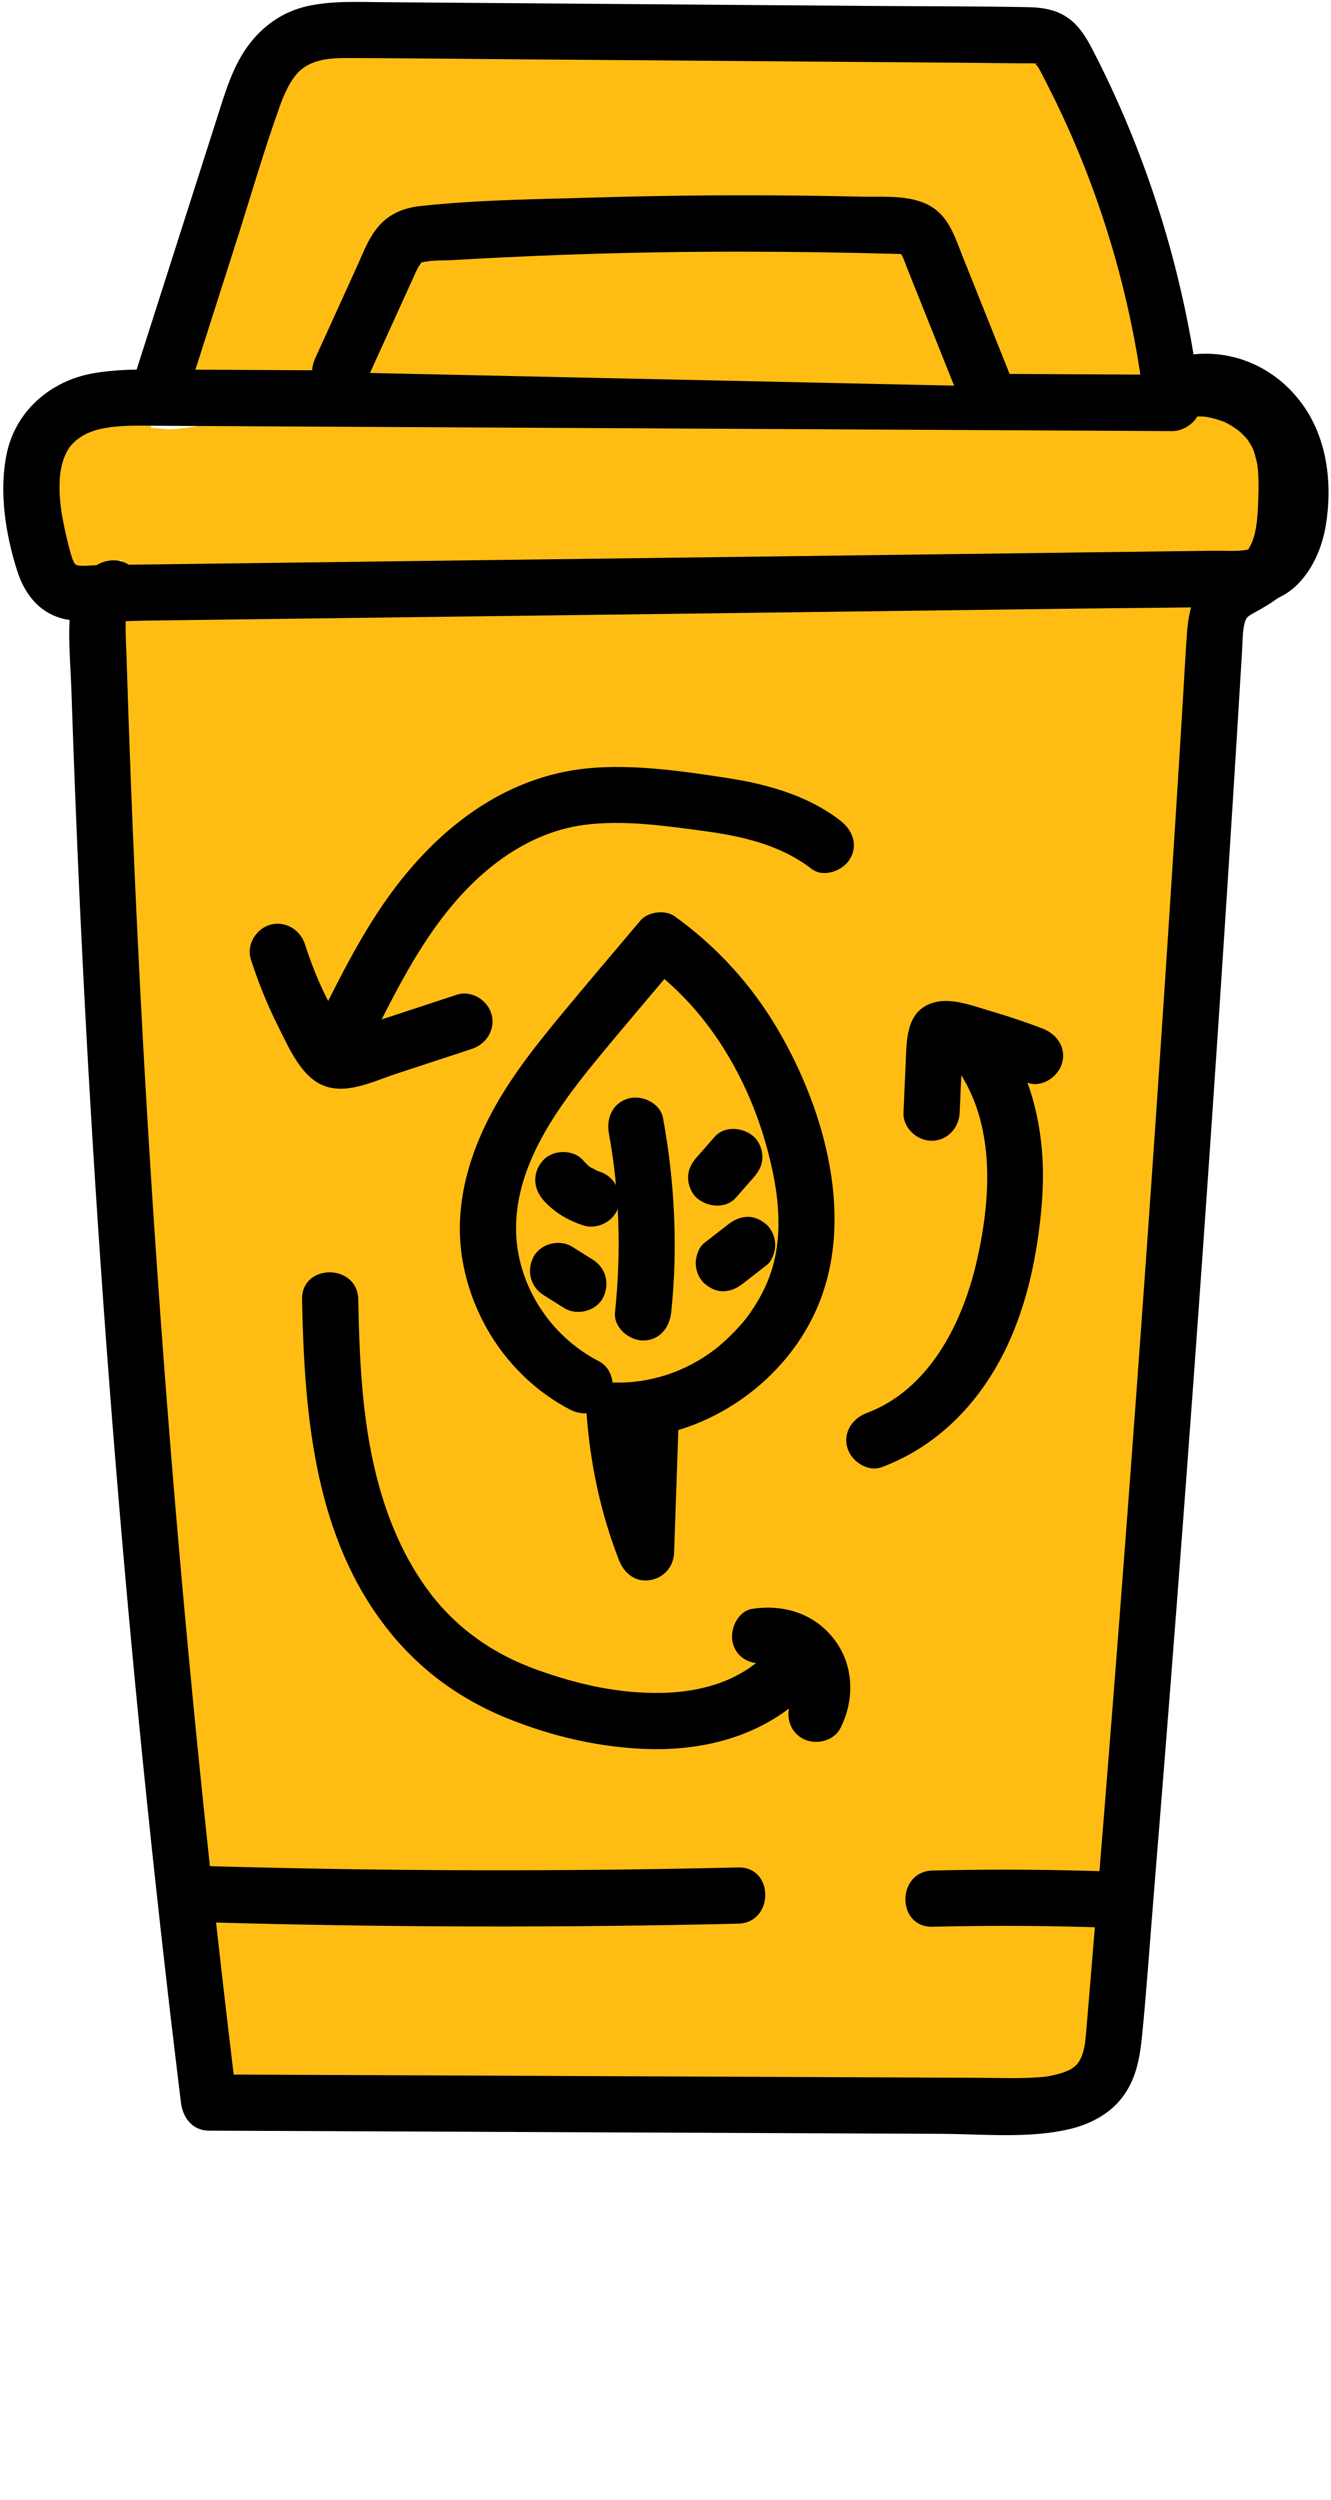 <svg width="392" height="736" viewBox="0 0 392 736" fill="none" xmlns="http://www.w3.org/2000/svg">
<g clip-path="url(#clip0_397_21362)">
<path d="M327.215 136.597C313.638 136.928 300.067 137.252 286.489 137.583C275.818 137.841 275.851 153.703 286.489 154.133C298.12 154.603 309.745 154.305 321.33 153.239C325.779 152.829 329.605 149.731 329.605 144.964C329.605 140.324 325.812 136.881 321.33 136.689C270.648 134.531 219.886 134.511 169.203 136.63C164.735 136.815 160.928 140.297 160.928 144.905C160.928 149.307 164.715 153.286 169.203 153.18C192.128 152.637 215.007 154.471 237.515 158.873C238.25 153.458 238.984 148.036 239.713 142.621C190.844 141.886 141.989 140.668 93.147 138.953C79.35 138.47 65.555 137.94 51.758 137.378C52.493 142.793 53.228 148.215 53.956 153.63C70.413 150.783 87.334 153.279 103.566 156.351C104.301 150.935 105.036 145.514 105.764 140.099C79.072 140.529 52.374 140.959 25.682 141.389C16.223 141.542 14.62 154.802 23.485 157.642C35.281 161.428 47.31 164.361 59.53 166.433C61 161.11 62.463 155.795 63.933 150.472C56.101 149.333 48.303 148.718 40.385 148.963C35.917 149.102 32.11 152.67 32.11 157.238C32.11 162.097 35.923 165.049 40.385 165.513C49.091 166.42 57.816 166.625 66.561 166.135C71.022 165.883 74.836 162.514 74.836 157.86C74.836 153.378 71.049 149.578 66.561 149.585C58.246 149.598 49.958 150.108 41.703 151.121C37.267 151.664 33.428 154.537 33.428 159.396C33.428 164.156 37.228 167.333 41.703 167.671C71.519 169.941 101.448 170.623 131.337 169.663C160.789 168.717 189.884 165.374 219.177 162.467C235.363 160.859 251.959 159.793 268.125 162.236C268.86 156.821 269.595 151.399 270.323 145.984C239.812 145.56 209.307 145.136 178.796 144.713C169.329 144.58 167.734 158.303 176.598 160.965C203.164 168.955 231.438 168.644 258.917 168.267C287.548 167.876 316.147 166.439 344.732 164.798C352.292 164.361 359.964 164.248 367.491 163.394C375.62 162.474 382.624 158.376 383.326 149.565C383.578 146.361 381.042 143.131 378.242 142.005C374.952 140.681 371.874 141.502 369.206 143.713C369.689 143.316 374.958 142.912 375.329 142.899C375.475 142.892 375.905 143.561 375.905 143.561C375.991 143.435 376.024 143.72 375.985 143.726C376.004 143.72 375.885 142.204 375.879 142.091C375.654 138.761 375.223 135.676 373.754 132.651C371.887 128.812 368.464 125.68 364.618 123.873C355.615 119.65 345.678 120.378 336.013 120.596C311.903 121.146 287.787 121.741 263.677 122.198C239.554 122.655 215.424 122.933 191.301 122.688C167.336 122.443 143.405 121.099 119.448 120.742C106.287 120.543 93.094 120.808 79.999 122.225C73.075 122.979 66.223 124.131 59.352 125.27C53.38 126.256 47.138 127.024 41.16 125.773C40.425 131.188 39.69 136.61 38.962 142.025C121.738 149.062 204.878 151.684 287.932 149.817C310.268 149.314 332.948 148.062 355.052 152.087C365.499 153.994 369.583 139.688 359.454 136.127C350.65 133.035 341.594 132.598 332.425 133.935C334.55 138.98 336.675 144.018 338.8 149.062C339.568 148.466 340.303 147.99 341.157 147.526C340.296 147.99 342.646 147.294 341.481 147.4C343.01 147.261 343.772 147.361 344.553 147.765C348.525 149.803 353.53 148.797 355.873 144.799C358.038 141.098 356.893 135.524 352.907 133.479C345.85 129.858 336.933 129.771 330.452 134.776C322.919 140.595 327.281 151.293 336.827 149.903C343.01 149.002 349.227 150.042 355.059 152.094C356.528 146.772 357.991 141.456 359.461 136.133C338.807 132.373 317.927 132.539 297.022 133.055C276.076 133.571 255.124 133.876 234.172 133.863C192.638 133.829 151.104 132.684 109.63 130.42C86.056 129.136 62.503 127.481 38.975 125.482C29.721 124.694 27.668 139.834 36.778 141.734C49.561 144.402 61.861 141.277 74.511 139.456C86.156 137.782 97.986 137.305 109.729 137.239C134.296 137.106 158.856 138.768 183.423 139.132C232.98 139.874 282.544 138.364 332.088 137.232C338.118 137.093 344.248 136.623 350.273 137.034C350.703 137.06 351.133 137.106 351.557 137.139C352.153 137.206 352.126 137.192 351.491 137.106C351.775 137.153 352.053 137.199 352.338 137.245C353.437 137.464 354.536 137.682 355.608 138.007C355.999 138.126 356.383 138.258 356.773 138.391C357.568 138.669 356.151 137.914 357.329 138.675C357.647 138.881 357.991 139.059 358.316 139.264C359.057 139.741 357.707 138.179 358.68 139.602C358.773 139.741 359.62 140.41 358.971 139.9C358.329 139.39 359.481 141.178 358.918 139.741C359.296 140.708 359.282 141.436 359.368 142.627C359.613 145.944 360.004 149.228 361.752 152.134C365.949 159.131 374.78 160.495 380.916 155.411C376.21 153.458 371.496 151.511 366.789 149.559C366.862 148.605 367.379 147.758 367.729 146.924C367.769 146.824 368.391 146.401 368.391 146.427C368.391 146.421 366.915 146.864 366.147 147.003C367.385 146.778 366.081 146.997 365.849 147.01C364.969 147.05 364.088 147.116 363.208 147.169C361.447 147.275 359.693 147.374 357.932 147.48C351.338 147.87 344.738 148.254 338.138 148.625C325.163 149.353 312.188 150.029 299.2 150.565C273.468 151.631 247.544 152.61 221.806 151.399C207.97 150.75 194.3 149.009 181.007 145.011C180.272 150.426 179.537 155.847 178.809 161.263C209.32 161.686 239.825 162.11 270.336 162.534C274.414 162.593 277.989 159.343 278.466 155.358C278.903 151.684 276.659 146.897 272.541 146.282C242.427 141.74 212.591 147.023 182.595 149.87C152.614 152.71 122.473 153.908 92.359 153.451C75.458 153.193 58.57 152.405 41.723 151.127C41.723 156.642 41.723 162.163 41.723 167.677C49.978 166.665 58.259 166.148 66.581 166.142C66.581 160.627 66.581 155.106 66.581 149.592C57.842 150.088 49.117 149.883 40.405 148.969C40.405 154.484 40.405 160.005 40.405 165.519C46.787 165.321 53.228 165.519 59.55 166.439C63.966 167.082 68.441 165.347 69.732 160.66C70.824 156.688 68.381 151.233 63.952 150.479C51.739 148.407 39.71 145.474 27.907 141.687C27.172 147.103 26.437 152.524 25.709 157.939C52.401 157.509 79.099 157.079 105.791 156.649C109.875 156.582 113.43 153.557 113.92 149.472C114.37 145.686 112.093 141.171 107.995 140.396C88.625 136.736 69.182 134.293 49.587 137.676C45.589 138.364 43.099 143.051 43.662 146.752C44.285 150.896 47.581 153.756 51.791 153.928C100.62 155.92 149.476 157.43 198.331 158.436C212.134 158.721 225.936 158.965 239.746 159.171C248.861 159.31 251.278 144.739 241.943 142.919C218.006 138.238 193.624 136.06 169.236 136.636C169.236 142.151 169.236 147.672 169.236 153.186C219.919 151.068 270.681 151.088 321.363 153.246C321.363 147.731 321.363 142.21 321.363 136.696C309.772 137.762 298.147 138.066 286.522 137.59C286.522 143.104 286.522 148.625 286.522 154.14C300.1 153.809 313.671 153.484 327.248 153.153C337.847 152.888 337.887 136.338 327.215 136.597Z" fill="#FFBD14"/>
<path d="M47.542 112.983C55.996 86.536 64.45 60.096 72.903 33.649C75.432 25.738 78.418 17.212 85.382 12.684C91.313 8.831 98.84 8.758 105.91 8.818C171.494 9.321 237.078 9.831 302.662 10.334C304.754 10.347 306.932 10.387 308.799 11.333C311.229 12.571 312.672 15.107 313.936 17.516C330.44 48.915 341.111 83.372 345.242 118.597C244.751 118.067 144.26 117.544 43.762 117.014C34.17 116.961 23.584 117.273 16.501 123.747C6.234 133.127 8.842 149.638 12.278 163.116C13.198 166.73 14.33 170.656 17.388 172.788C20.049 174.641 23.538 174.668 26.782 174.628C138.752 173.185 250.716 171.742 362.686 170.305C365.943 170.265 369.306 170.199 372.291 168.902C378.269 166.307 381.215 159.501 382.367 153.087C384.512 141.138 381.864 127.778 373.092 119.384C364.321 110.997 348.89 109.487 340.184 117.948C352.623 109.686 372.079 116.141 377.104 130.201C379.13 135.875 379.024 142.058 378.799 148.075C378.501 155.973 377.541 164.897 371.272 169.716C367.929 172.284 363.421 173.337 360.753 176.601C358.323 179.573 357.992 183.677 357.76 187.504C349.532 324.438 339.668 461.273 328.163 597.975C327.779 602.529 327.328 607.289 324.872 611.149C319.742 619.205 308.508 620.033 298.955 619.986C219.814 619.642 140.672 619.304 61.537 618.96C43.855 474.916 32.905 330.045 28.728 184.982C28.596 180.454 29.125 174.846 33.303 173.092" fill="#FFBD14"/>
<path d="M55.519 115.188C60.081 100.915 64.642 86.642 69.203 72.376C73.599 58.627 77.597 44.658 82.476 31.074C83.979 26.897 86.21 22.111 89.553 19.84C93.922 16.875 99.569 17.08 104.845 17.093C119.726 17.139 134.608 17.318 149.483 17.437C179.412 17.669 209.348 17.901 239.276 18.132C254.244 18.245 269.205 18.364 284.173 18.477C290.892 18.529 298.34 18.649 304.642 18.649C306.621 18.649 305.191 19.099 304.596 18.344C306.959 21.336 304.265 17.636 305.522 19.456C306.343 20.641 306.959 22.025 307.621 23.296C309.177 26.301 310.686 29.34 312.136 32.405C324.952 59.461 333.419 88.886 336.974 118.617C339.734 115.856 342.488 113.102 345.249 110.342C283.981 110.017 222.72 109.7 161.452 109.375C131.04 109.216 100.628 109.058 70.216 108.899C62.503 108.859 54.791 108.819 47.079 108.78C40.505 108.746 33.991 108.753 27.491 109.892C14.853 112.096 4.493 121.033 1.924 133.823C-0.32 144.984 1.653 157.324 5.069 168.075C7.419 175.469 12.245 181.215 20.222 182.486C27.523 183.651 35.295 182.811 42.663 182.718C73.301 182.321 103.938 181.93 134.575 181.533C195.631 180.745 256.68 179.964 317.736 179.176C333.081 178.978 348.446 178.945 363.791 178.58C370.775 178.415 377.601 176.912 382.572 171.623C386.862 167.055 389.411 160.951 390.443 154.821C392.502 142.608 390.96 129.129 383.479 118.888C375.687 108.217 363.103 102.563 349.929 104.516C344.011 105.39 338.735 108.065 334.352 112.123C327.501 118.465 336.418 130.188 344.382 125.118C345.289 124.542 346.215 123.986 347.195 123.549C345.917 124.118 348.215 123.257 348.592 123.158C349.108 123.019 349.625 122.92 350.141 122.787C351.452 122.456 348.963 122.867 350.307 122.728C351.505 122.602 352.71 122.569 353.908 122.622C354.312 122.642 354.709 122.675 355.113 122.701C356.476 122.787 353.967 122.463 355.311 122.721C356.238 122.9 357.158 123.099 358.072 123.357C358.337 123.43 361.203 124.469 359.899 123.906C361.011 124.383 362.083 124.972 363.103 125.607C363.421 125.799 365.314 127.196 364.367 126.422C365.188 127.097 365.969 127.838 366.691 128.62C367.048 129.004 367.419 129.407 367.737 129.824C367.492 129.507 367.035 128.778 367.843 130.089C368.406 130.996 368.962 131.923 369.372 132.909C368.809 131.559 369.485 133.432 369.518 133.578C369.71 134.359 369.941 135.107 370.113 135.895C370.345 136.941 370.458 137.974 370.531 139.046C370.756 142.376 370.65 145.732 370.497 149.069C370.305 153.266 369.908 157.833 368.028 161.077C367.128 162.626 366.519 163.136 364.645 164.195C362.004 165.691 359.409 166.916 357.019 168.842C351.538 173.251 350.062 179.805 349.572 186.505C349.082 193.211 348.757 199.936 348.347 206.649C344.991 261.509 341.37 316.349 337.484 371.175C333.585 426.22 329.421 481.239 324.992 536.244C323.899 549.828 322.787 563.412 321.662 576.996C321.079 584.007 320.51 591.018 319.908 598.028C319.696 600.458 319.57 602.358 318.815 604.714C318.2 606.641 317.253 607.806 316.386 608.494C315.234 609.408 313.645 610.03 312.255 610.441C311.096 610.778 309.918 611.036 308.727 611.255C307.72 611.44 307.892 611.407 306.33 611.533C300.385 612.01 294.374 611.745 288.423 611.718C274.793 611.659 261.162 611.599 247.532 611.539C192.354 611.301 137.177 611.063 81.999 610.825C75.187 610.798 68.369 610.765 61.557 610.739C64.317 613.499 67.071 616.253 69.832 619.013C62.702 560.87 56.651 502.601 51.713 444.233C46.755 385.646 42.902 326.974 40.161 268.241C39.4 251.87 38.718 235.486 38.129 219.108C37.831 210.806 37.553 202.505 37.295 194.204C37.182 190.576 36.937 186.922 37.01 183.287C37.05 181.209 36.864 182.221 37.401 180.242C37.467 180.004 37.712 178.713 37.533 179.938C37.467 180.388 35.726 181.175 37.507 180.282C41.498 178.276 42.63 172.642 40.472 168.962C38.096 164.897 33.157 163.977 29.152 165.996C22.949 169.114 20.817 175.932 20.493 182.4C20.136 189.55 20.831 196.878 21.062 204.034C21.559 219.108 22.128 234.175 22.77 249.242C24.041 279.158 25.604 309.06 27.457 338.949C31.158 398.721 36.01 458.42 42.008 518.006C45.404 551.715 49.164 585.384 53.288 619.007C53.838 623.469 56.638 627.262 61.563 627.282C119.157 627.533 176.757 627.778 234.351 628.03C248.644 628.089 262.93 628.156 277.222 628.215C289.542 628.268 302.808 629.665 314.923 626.845C320.318 625.587 325.7 622.979 329.434 618.802C334.154 613.525 335.577 606.978 336.272 600.14C337.695 586.099 338.636 571.998 339.787 557.931C344.481 500.523 348.89 443.094 353.007 385.64C357.112 328.41 360.925 271.154 364.453 213.885C364.897 206.642 365.34 199.4 365.777 192.158C365.923 189.695 365.936 186.591 366.327 184.492C366.823 181.771 367.373 181.506 369.524 180.321C374.794 177.409 379.56 174.529 382.552 169.041C385.498 163.633 386.478 157.555 386.915 151.485C387.795 139.231 387.16 126.389 378.402 116.929C371.603 109.581 360.7 105.311 350.717 106.151C345.481 106.595 340.496 108.005 336.034 110.845C339.377 115.174 342.72 119.51 346.063 123.84C348.532 121.549 352.034 120.523 355.735 120.623C356.331 120.636 356.953 120.662 357.549 120.735C356.456 120.609 357.939 120.815 358.058 120.841C359.257 121.086 360.435 121.404 361.594 121.801C362.401 122.072 365.314 123.621 365.91 124.078C373.503 129.917 375.522 139.926 374.648 149.214C374.324 152.63 373.02 157.661 370.881 159.945C369.59 161.329 369.101 161.567 367.081 161.898C363.97 162.408 360.574 162.103 357.43 162.143C343.104 162.328 328.778 162.514 314.453 162.699C258.031 163.427 201.602 164.149 145.18 164.877C116.966 165.241 88.758 165.605 60.544 165.969C53.494 166.062 46.437 166.148 39.386 166.241C35.858 166.287 32.336 166.334 28.808 166.38C27.073 166.4 23.737 166.85 22.539 166.334C21.93 166.069 21.877 165.758 21.42 164.798C20.791 163.46 21.685 165.579 21.201 164.156C20.996 163.553 20.824 162.944 20.659 162.335C19.944 159.747 19.335 157.125 18.798 154.497C17.852 149.83 17.296 145.779 17.627 140.555C17.838 137.285 19.05 133.167 21.096 130.943C24.18 127.58 28.027 126.369 32.906 125.72C37.387 125.124 43.901 125.343 49.091 125.369C56.142 125.409 63.199 125.442 70.249 125.482C98.457 125.627 126.664 125.78 154.872 125.925C211.287 126.223 267.703 126.514 324.125 126.812C331.175 126.852 338.232 126.885 345.282 126.925C349.366 126.945 354.087 123.099 353.557 118.65C350.035 89.151 342.416 60.626 330.652 33.345C327.812 26.758 324.734 20.271 321.397 13.915C319.861 10.989 318.107 8.183 315.552 6.051C311.825 2.933 307.422 2.191 302.696 2.105C286.854 1.821 270.999 1.86 255.158 1.741C223.468 1.496 191.772 1.251 160.082 1.006C144.234 0.887 128.392 0.762 112.544 0.642C105.189 0.583 97.689 0.199 90.446 1.827C83.211 3.456 77.319 7.66 72.976 13.584C68.567 19.595 66.389 26.997 64.145 34.014C61.464 42.408 58.776 50.802 56.095 59.196C50.594 76.408 45.093 93.613 39.592 110.825C36.308 120.954 52.282 125.31 55.519 115.188Z" fill="black"/>
<path d="M99.999 109.62C104.958 98.717 109.916 87.821 114.874 76.918C116.046 74.336 117.357 71.602 119.8 70.159C121.666 69.053 123.924 68.888 126.089 68.749C171.952 65.823 217.954 65.061 263.896 66.465C265.909 66.525 268.014 66.617 269.742 67.65C271.966 68.981 273.065 71.556 274.032 73.959C279.334 87.219 284.63 100.472 289.933 113.731" fill="#FFBD14"/>
<path d="M107.149 113.797C110.333 106.787 113.524 99.783 116.708 92.772C118.304 89.27 119.892 85.762 121.488 82.26C122.057 81.002 122.6 79.718 123.275 78.513C123.381 78.321 124.42 76.904 124.228 77.017C123.778 77.281 123.95 77.308 124.506 77.189C127.34 76.553 130.928 76.719 133.953 76.54C138.104 76.295 142.255 76.07 146.412 75.865C154.283 75.474 162.154 75.143 170.025 74.878C201.649 73.813 233.279 73.885 264.909 74.772C267.021 74.832 265.532 75.037 265.214 74.574C266.187 75.991 266.359 76.937 267.014 78.566C268.623 82.584 270.225 86.602 271.834 90.621C275.21 99.055 278.58 107.495 281.956 115.929C283.611 120.073 287.483 122.986 292.137 121.708C296.076 120.622 299.585 115.704 297.916 111.527C294.706 103.49 291.488 95.453 288.278 87.423C286.669 83.405 285.067 79.387 283.458 75.368C281.85 71.343 280.519 67.093 277.679 63.737C271.801 56.806 261.593 58.09 253.404 57.898C244.652 57.693 235.901 57.567 227.142 57.521C210.069 57.428 193.003 57.633 175.937 58.136C158.672 58.646 141.103 58.798 123.917 60.645C118.403 61.241 113.908 63.26 110.558 67.795C108.162 71.039 106.738 74.925 105.077 78.572C101.006 87.529 96.934 96.479 92.856 105.436C91.009 109.501 91.691 114.34 95.822 116.756C99.377 118.848 105.289 117.888 107.149 113.797Z" fill="black"/>
<path d="M61.781 557.686C113.635 559.182 165.536 559.307 217.397 558.069L61.781 557.686Z" fill="#FFBD14"/>
<path d="M61.781 565.961C113.642 567.444 165.529 567.569 217.397 566.345C228.029 566.093 228.068 549.543 217.397 549.795C165.529 551.02 113.642 550.894 61.781 549.411C51.13 549.106 51.136 565.656 61.781 565.961Z" fill="black"/>
<path d="M274.647 558.977C292.66 558.52 310.693 558.639 328.706 559.334L274.647 558.977Z" fill="#FFBD14"/>
<path d="M274.647 567.252C292.667 566.808 310.693 566.927 328.706 567.609C333.174 567.775 336.981 563.684 336.981 559.334C336.981 554.714 333.187 551.231 328.706 551.059C310.693 550.384 292.667 550.265 274.647 550.702C264.015 550.96 263.976 567.51 274.647 567.252Z" fill="black"/>
<path d="M176.405 400.779C161.662 393.199 151.964 377.742 151.984 361.543C152.004 342.861 164.072 326.205 175.617 312.138C183.74 302.241 192.081 292.523 200.33 282.732C196.987 283.162 193.644 283.593 190.3 284.023C208.28 296.886 220.282 317.123 225.975 338.313C229.087 349.885 230.894 362.344 227.266 373.949C225.889 378.344 223.718 382.574 220.686 386.871C219.574 388.453 218.362 389.883 216.661 391.67C214.735 393.696 212.676 395.629 210.458 397.337C202.183 403.699 191.605 407.333 180.966 407.029C176.71 406.903 172.4 410.921 172.691 415.304C173.698 430.384 176.796 445.193 182.284 459.287C183.78 463.12 187.024 465.867 191.36 465.211C195.484 464.589 198.39 461.292 198.536 457.082C199.012 443.18 199.496 429.278 199.972 415.376C200.124 410.908 196.06 407.101 191.697 407.101C187.083 407.101 183.575 410.895 183.422 415.376C182.946 429.278 182.462 443.18 181.986 457.082C187.401 456.347 192.823 455.612 198.238 454.884C193.293 442.187 190.142 428.908 189.235 415.304C186.474 418.064 183.72 420.818 180.96 423.578C205.943 424.3 230.351 408.293 240.44 385.54C252.051 359.338 243.088 327.099 229.246 303.373C221.494 290.08 211.147 278.681 198.642 269.73C195.894 267.764 190.804 268.426 188.612 271.021C180.602 280.534 172.513 289.988 164.595 299.587C157.326 308.398 150.183 317.5 144.795 327.609C139.433 337.658 135.798 348.634 135.447 360.086C135.123 370.731 138.036 381.475 143.179 390.763C148.853 401.011 157.611 409.71 168.044 415.072C172.016 417.111 177.027 416.105 179.364 412.106C181.542 408.399 180.397 402.831 176.405 400.779Z" fill="black"/>
<path d="M179.317 333.579C182.495 350.99 182.965 368.784 181.131 386.374C180.668 390.822 185.269 394.649 189.406 394.649C194.265 394.649 197.218 390.836 197.681 386.374C199.68 367.255 198.727 348.077 195.278 329.177C194.477 324.775 189.135 322.286 185.096 323.398C180.469 324.676 178.51 329.171 179.317 333.579Z" fill="black"/>
<path d="M216.775 352.559C218.556 350.52 220.336 348.488 222.124 346.449C223.58 344.781 224.547 342.867 224.547 340.597C224.547 338.564 223.646 336.141 222.124 334.745C218.999 331.878 213.465 331.263 210.42 334.745C208.639 336.784 206.858 338.816 205.071 340.855C203.614 342.523 202.648 344.436 202.648 346.707C202.648 348.739 203.548 351.162 205.071 352.559C208.195 355.425 213.73 356.041 216.775 352.559Z" fill="black"/>
<path d="M219.025 377.729C221.316 375.948 223.606 374.167 225.897 372.38C227.446 371.175 228.32 368.388 228.32 366.528C228.32 364.496 227.42 362.073 225.897 360.676C224.321 359.226 222.249 358.154 220.045 358.253C217.701 358.359 216.027 359.253 214.193 360.676C211.902 362.457 209.612 364.237 207.321 366.025C205.772 367.23 204.898 370.017 204.898 371.877C204.898 373.909 205.799 376.332 207.321 377.729C208.897 379.179 210.969 380.251 213.173 380.152C215.517 380.046 217.192 379.152 219.025 377.729Z" fill="black"/>
<path d="M159.982 353.274C163.153 356.895 167.422 359.417 172.003 360.827C176.141 362.098 181.212 359.318 182.185 355.048C183.204 350.566 180.835 346.23 176.406 344.867C176.068 344.761 175.731 344.648 175.393 344.536C174.294 344.185 175.644 344.502 175.896 344.761C175.439 344.291 174.36 343.96 173.804 343.596C173.586 343.457 172.606 342.708 173.559 343.47C174.519 344.244 173.553 343.443 173.367 343.278C172.771 342.748 172.222 342.172 171.692 341.57C168.833 338.3 162.875 338.425 159.988 341.57C156.784 345.059 156.93 349.792 159.982 353.274Z" fill="black"/>
<path d="M160.115 381.31C162.154 382.581 164.186 383.859 166.225 385.13C169.899 387.427 175.499 386.03 177.545 382.164C179.69 378.1 178.498 373.294 174.579 370.844C172.54 369.573 170.508 368.295 168.469 367.024C164.795 364.727 159.194 366.124 157.149 369.99C155.004 374.055 156.196 378.861 160.115 381.31Z" fill="black"/>
<path d="M259.718 431.939C277.817 425.154 290.699 410.543 298.087 392.974C301.993 383.68 304.363 373.915 305.766 363.945C307.07 354.671 307.713 345.33 306.594 335.996C305.29 325.1 302.112 314.461 295.591 305.498C292.97 301.89 288.402 300.116 284.271 302.532C280.71 304.617 278.657 310.218 281.305 313.852C293.208 330.223 292.003 352.076 287.753 370.93C283.55 389.585 273.62 409.114 255.315 415.978C251.132 417.547 248.278 421.572 249.536 426.16C250.642 430.172 255.514 433.515 259.718 431.939Z" fill="black"/>
<path d="M282.643 327.589C282.809 323.703 282.981 319.817 283.146 315.931C283.219 314.203 283.299 312.475 283.371 310.747C283.418 309.682 283.583 308.57 283.51 307.51C283.411 305.968 283.577 307.603 283.385 307.855C282.398 308.841 281.405 309.834 280.419 310.82C279.254 311.582 276.996 310.887 279.38 311.522C280.558 311.84 281.743 312.111 282.921 312.416C285.079 312.985 287.231 313.594 289.369 314.236C293.844 315.587 298.253 317.109 302.622 318.764C306.8 320.353 311.698 317.003 312.804 312.985C314.081 308.331 311.215 304.399 307.025 302.804C302.086 300.93 297.088 299.229 292.017 297.752C286.913 296.27 280.465 293.668 275.149 295.118C267.947 297.084 267.126 303.783 266.855 310.085C266.603 315.918 266.352 321.743 266.093 327.575C265.901 332.044 270.032 335.85 274.368 335.85C279.009 335.864 282.445 332.07 282.643 327.589Z" fill="black"/>
<path d="M247.385 241.509C237.872 234.194 225.996 230.878 214.305 229.071C201.615 227.104 188.322 225.178 175.466 226.005C150.151 227.634 130.02 242.794 115.383 262.654C106.87 274.199 100.442 287.095 94.053 299.891C92.061 303.889 92.987 308.854 97.019 311.211C100.687 313.356 106.34 312.257 108.339 308.245C118.117 288.644 128.272 267.632 146.139 254.041C153.706 248.288 162.51 244.098 172.063 242.853C183.615 241.351 195.743 243.105 207.208 244.641C218.489 246.157 229.809 248.705 239.037 255.809C242.579 258.536 248.305 256.351 250.357 252.843C252.853 248.56 250.94 244.243 247.385 241.509Z" fill="black"/>
<path d="M73.869 282.414C76.067 289.246 78.787 295.932 82.005 302.347C84.911 308.133 88.406 316.348 94.516 319.268C101.58 322.637 109.742 318.414 116.548 316.176C124.028 313.72 131.509 311.257 138.989 308.801C143.233 307.405 145.993 303.082 144.769 298.62C143.623 294.462 138.85 291.437 134.587 292.841C128.351 294.886 122.122 296.938 115.886 298.984C112.98 299.937 110.067 300.897 107.161 301.85C105.916 302.261 104.665 302.671 103.42 303.082C102.699 303.313 100.448 303.929 100.554 304.048C101.567 304.207 102.354 304.704 102.924 305.538C102.633 305.107 102.348 304.664 102.07 304.22C101.335 303.062 100.627 301.89 99.932 300.705C98.548 298.335 97.244 295.919 96.026 293.463C93.543 288.465 91.531 283.321 89.816 278.012C88.446 273.762 84.077 271.015 79.635 272.233C75.471 273.385 72.492 278.144 73.869 282.414Z" fill="black"/>
<path d="M88.963 382.574C89.612 414.919 92.246 449.621 111.908 476.703C121.579 490.029 134.038 499.635 149.277 505.838C162.736 511.319 177.498 514.715 192.062 514.954C208.394 515.218 224.751 510.723 236.753 499.244C244.466 491.87 232.748 480.179 225.049 487.54C217.059 495.18 206.05 498.172 195.028 498.397C182.304 498.655 170.21 495.948 157.963 491.532C145.497 487.037 134.826 479.689 126.763 469.137C119.097 459.108 114.072 447.159 110.941 434.859C106.592 417.779 105.863 400.117 105.513 382.574C105.301 371.936 88.751 371.903 88.963 382.574Z" fill="black"/>
<path d="M226.022 489.606C226.446 489.546 228.498 489.824 229.193 490.102C230.881 490.784 232.026 491.764 232.834 492.916C234.304 495.014 234.356 498.192 233.224 500.423C231.205 504.408 232.179 509.393 236.19 511.743C239.878 513.901 245.485 512.776 247.51 508.777C251.721 500.476 251.529 490.466 245.855 482.867C240.063 475.108 230.96 472.261 221.62 473.645C217.198 474.3 214.761 479.894 215.84 483.827C217.145 488.566 221.587 490.261 226.022 489.606Z" fill="black"/>
</g>
<defs>
<clipPath id="clip0_397_21362">
<rect width="390.987" height="735.815" fill="white" transform="translate(0.772)"/>
</clipPath>
</defs>
</svg>
